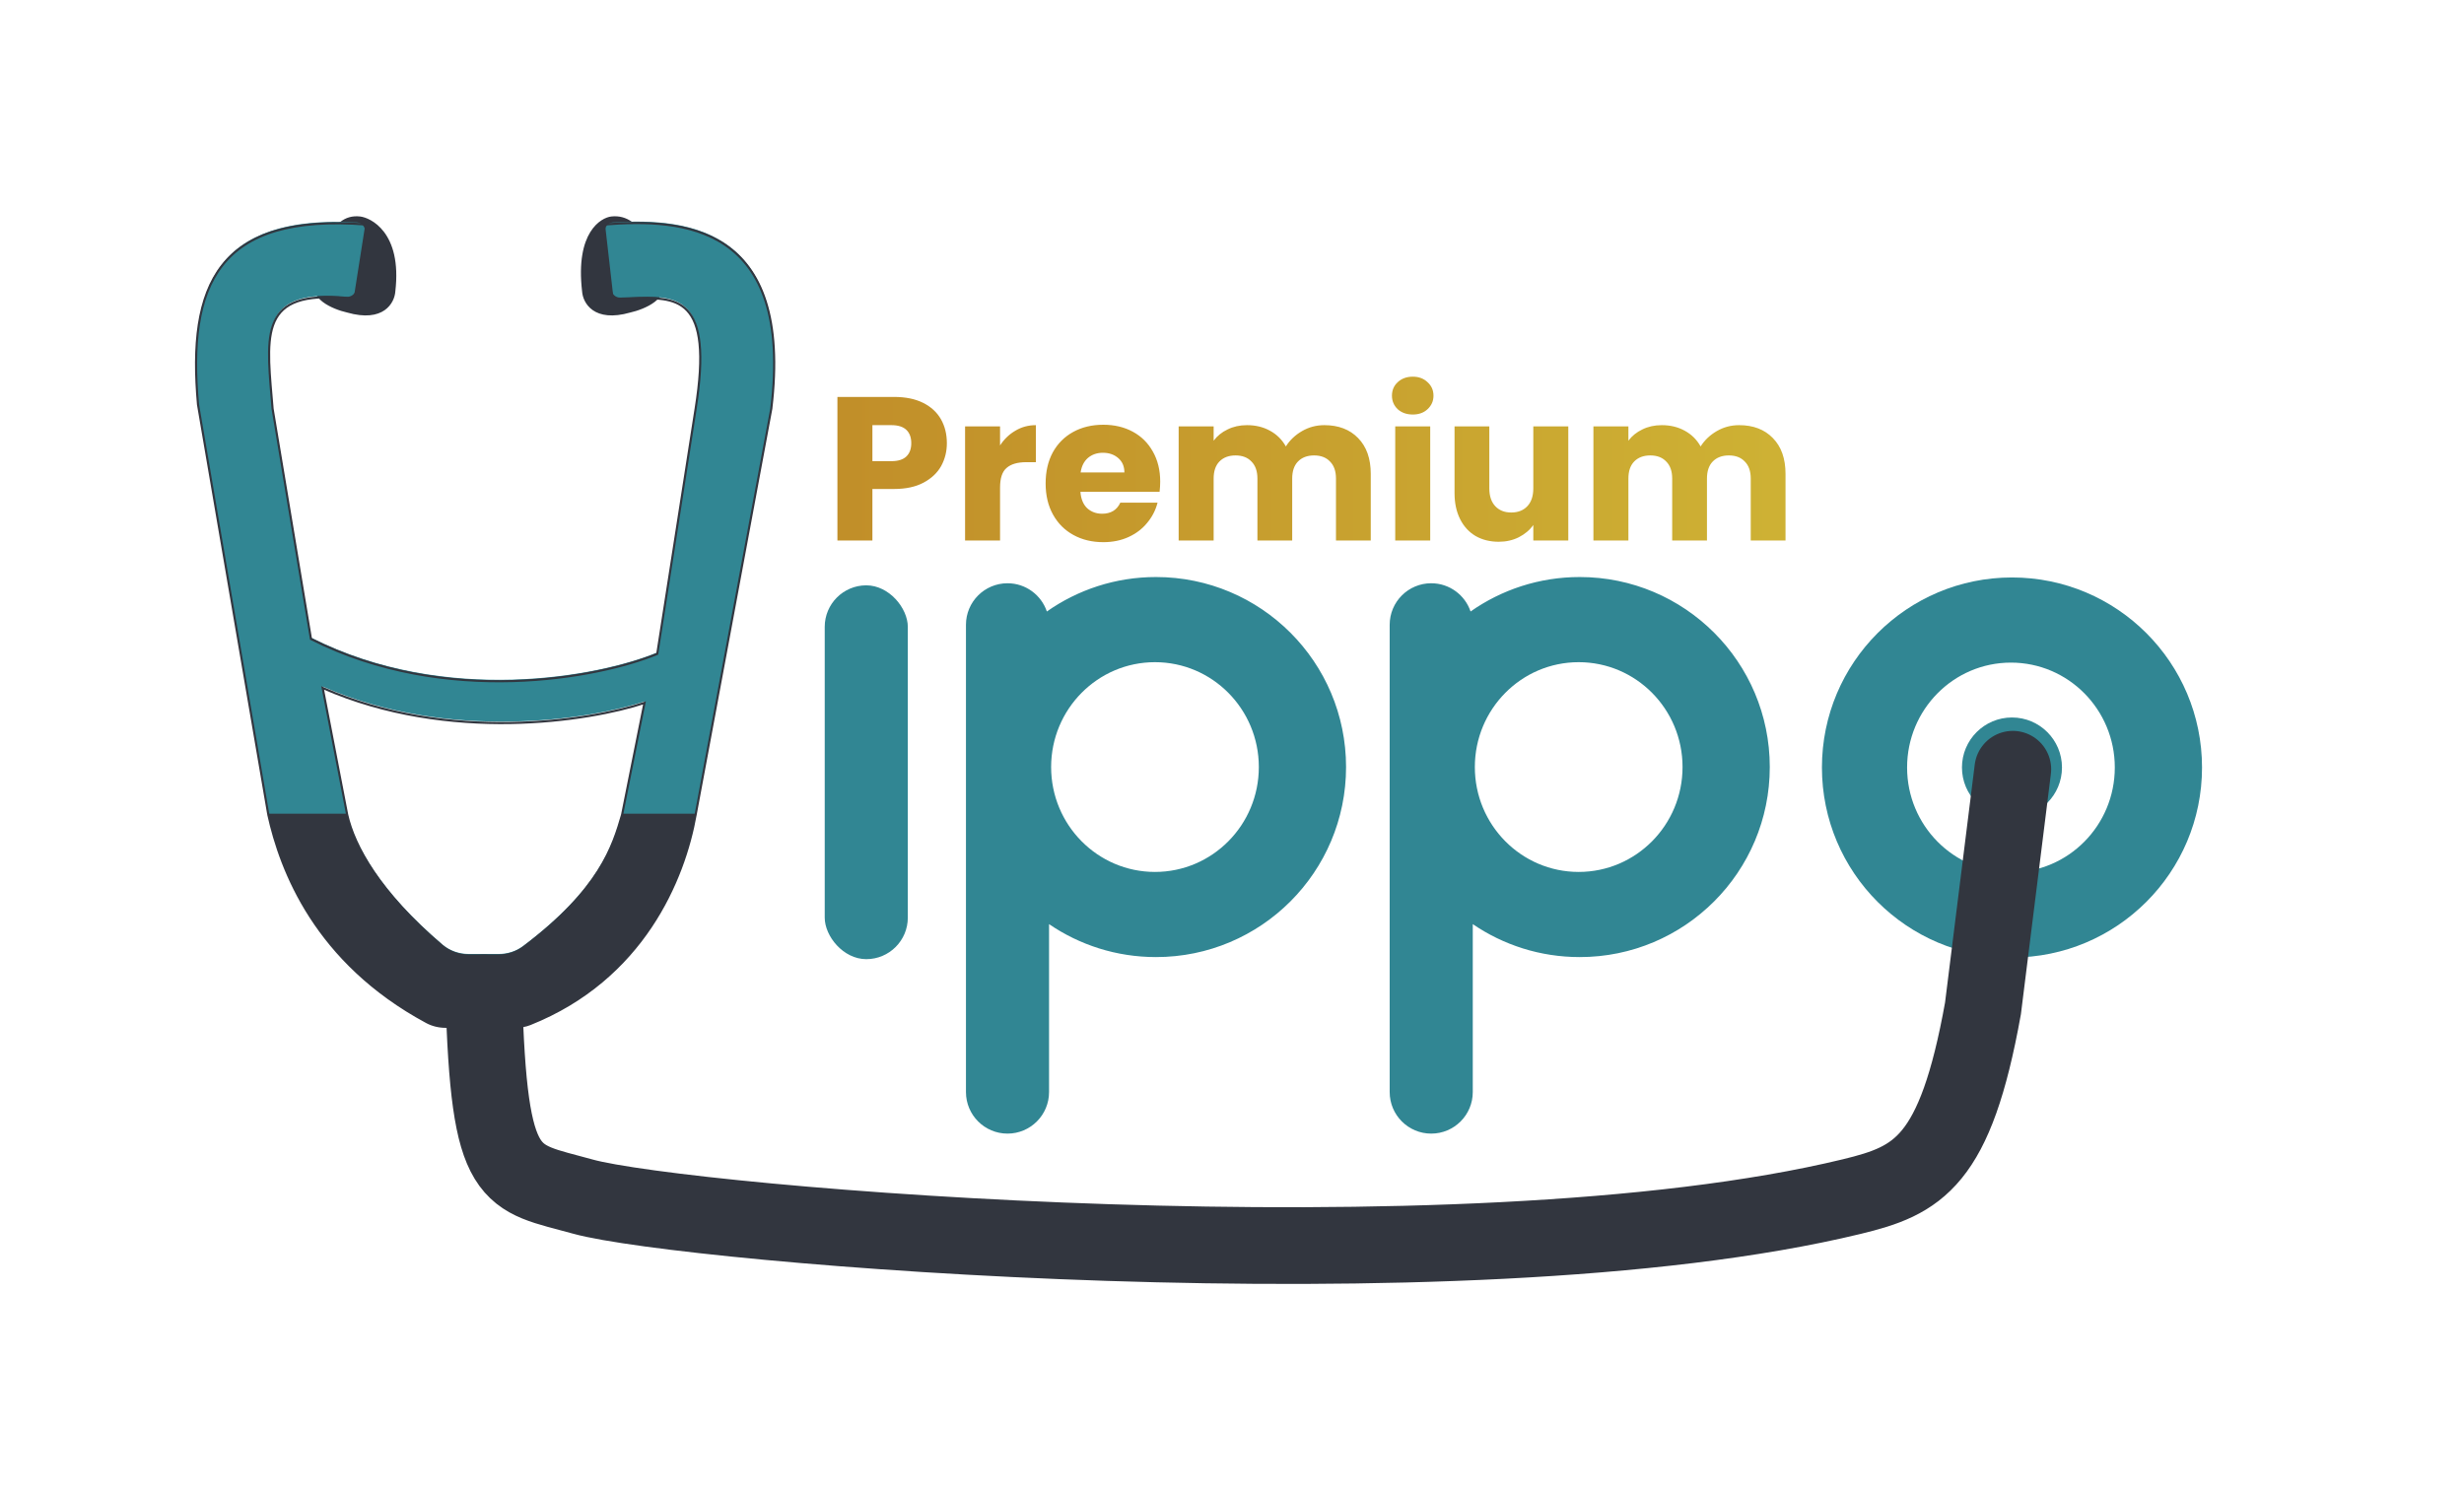 <svg width="475" height="288" viewBox="0 0 475 288" fill="none" xmlns="http://www.w3.org/2000/svg">
<circle cx="387.86" cy="147.969" r="9.641" fill="#318693"/>
<path d="M112.417 56.151C111.102 44.812 116.023 42.147 117.871 41.941C123.787 41.284 126.042 49.441 127.206 53.892C129.178 57.343 124.194 59.438 121.455 60.054C114.553 62.026 112.554 58.274 112.417 56.151Z" fill="#32363F" stroke="#32363F" stroke-width="0.411"/>
<path d="M76.007 56.152C77.322 44.813 71.243 42.147 69.394 41.941C63.479 41.284 62.381 49.442 61.217 53.892C59.245 57.343 64.23 59.438 66.969 60.055C73.871 62.027 75.87 58.274 76.007 56.152Z" fill="#32363F" stroke="#32363F" stroke-width="0.411"/>
<path fill-rule="evenodd" clip-rule="evenodd" d="M118.126 42.887C117.199 42.947 116.521 43.775 116.627 44.698L117.911 55.933C118.005 56.763 118.708 57.391 119.543 57.37C120.231 57.353 120.911 57.327 121.581 57.301C130.523 56.96 137.56 56.691 134.099 78.547L126.704 125.792C115.475 130.448 85.91 136.062 59.946 122.916L52.551 78.547C52.494 77.862 52.436 77.19 52.379 76.531C51.245 63.394 50.582 55.712 66.789 57.22C67.67 57.302 68.476 56.697 68.614 55.823L70.351 44.765C70.5 43.819 69.796 42.944 68.84 42.89C41.631 41.345 36.161 55.205 38.172 77.727L51.729 156.81C54.13 167.616 60.82 185.243 82.241 196.781C83.373 197.391 84.648 197.687 85.934 197.687H99.354C100.325 197.687 101.297 197.518 102.2 197.158C123.956 188.464 131.886 169.286 134.099 156.81L148.684 78.547C152.839 44.311 133.163 41.916 118.126 42.887ZM62.205 132.366C86.526 143.047 113.695 138.734 124.24 135.242L119.926 156.81C118.159 162.895 115.642 171.232 100.902 182.357C99.532 183.39 97.846 183.924 96.13 183.924H90.37C88.494 183.924 86.664 183.289 85.235 182.073C73.122 171.76 68.287 162.821 66.93 156.81L62.205 132.366Z" fill="#318693"/>
<path fill-rule="evenodd" clip-rule="evenodd" d="M134.099 157.085H119.926C118.159 163.17 115.642 171.506 100.902 182.632C99.532 183.665 97.846 184.199 96.13 184.199H90.37C88.494 184.199 86.664 183.564 85.235 182.348C73.122 172.035 68.287 163.096 66.93 157.085H51.729C54.13 167.89 60.82 185.518 82.241 197.056C83.373 197.666 84.648 197.962 85.934 197.962H99.354C100.325 197.962 101.297 197.793 102.2 197.433C123.956 188.738 131.886 169.561 134.099 157.085Z" fill="#32363F"/>
<path d="M51.729 157.085L38.172 78.001C36.118 54.995 41.87 41.028 70.627 43.286L68.367 57.664C50.541 55.51 51.21 63.256 52.379 76.806C52.436 77.465 52.494 78.137 52.551 78.822L59.946 123.191C85.91 136.337 115.475 130.723 126.704 126.067L134.099 78.822C137.56 56.966 130.523 57.234 121.581 57.576C120.438 57.62 119.264 57.664 118.077 57.664L116.434 43.286C131.634 42.054 152.997 43.286 148.684 78.822L134.099 157.085M51.729 157.085C54.13 167.89 60.82 185.518 82.241 197.056C83.373 197.666 84.648 197.962 85.934 197.962H99.354C100.325 197.962 101.297 197.793 102.2 197.433C123.956 188.738 131.886 169.561 134.099 157.085M51.729 157.085H66.93M134.099 157.085H119.926M119.926 157.085L124.24 135.517C113.695 139.009 86.526 143.322 62.205 132.641L66.93 157.085M119.926 157.085C118.159 163.17 115.642 171.506 100.902 182.632C99.532 183.665 97.846 184.199 96.13 184.199H90.37C88.494 184.199 86.664 183.564 85.235 182.348C73.122 172.035 68.287 163.096 66.93 157.085" stroke="#32363F" stroke-width="0.411"/>
<rect x="158.988" y="112.851" width="16.016" height="72.073" rx="8.008" fill="#318693"/>
<path d="M222.852 111.25C243.086 111.25 259.488 127.652 259.488 147.886C259.488 168.12 243.086 184.523 222.852 184.523C215.204 184.523 208.105 182.179 202.231 178.171V210.55C202.231 214.973 198.645 218.558 194.223 218.558C189.8 218.558 186.215 214.973 186.215 210.55V120.458C186.215 116.036 189.8 112.451 194.223 112.451C197.748 112.451 200.739 114.73 201.809 117.894C207.763 113.708 215.02 111.25 222.852 111.25ZM222.652 127.667C211.596 127.667 202.632 136.719 202.632 147.886C202.632 159.054 211.595 168.107 222.652 168.107C233.709 168.107 242.672 159.054 242.672 147.886C242.672 136.719 233.709 127.667 222.652 127.667Z" fill="#318693"/>
<path d="M304.534 111.25C324.768 111.25 341.171 127.652 341.171 147.886C341.171 168.12 324.768 184.523 304.534 184.523C296.887 184.523 289.788 182.178 283.914 178.171V210.55C283.914 214.973 280.328 218.558 275.905 218.558C271.483 218.558 267.898 214.973 267.897 210.55V120.458C267.898 116.036 271.483 112.451 275.905 112.451C279.43 112.451 282.421 114.729 283.491 117.893C289.446 113.708 296.703 111.25 304.534 111.25ZM304.334 127.667C293.277 127.667 284.315 136.719 284.314 147.886C284.315 159.053 293.277 168.107 304.334 168.107C315.391 168.107 324.354 159.054 324.354 147.886C324.354 136.719 315.391 127.667 304.334 127.667Z" fill="#318693"/>
<path d="M387.861 111.333C408.095 111.333 424.498 127.736 424.498 147.97C424.498 168.204 408.095 184.607 387.861 184.607C367.627 184.607 351.225 168.204 351.225 147.97C351.225 127.736 367.627 111.334 387.861 111.333ZM387.661 127.75C376.605 127.75 367.642 136.803 367.642 147.97C367.642 159.137 376.605 168.191 387.661 168.191C398.718 168.191 407.682 159.138 407.682 147.97C407.682 136.803 398.718 127.75 387.661 127.75Z" fill="#318693"/>
<path d="M93.256 191.444C94.283 228.418 98.059 226.719 112.359 230.7C131.668 236.075 281.618 248.959 356.976 230.7C369.756 227.603 376.929 224.104 382.27 194.416L388.022 148.307" stroke="#32363F" stroke-width="14.79" stroke-linecap="round"/>
<path d="M182.533 85.44C182.533 87.044 182.165 88.516 181.429 89.857C180.693 91.172 179.562 92.237 178.037 93.052C176.512 93.867 174.619 94.274 172.358 94.274H168.178V104.213H161.434V76.527H172.358C174.567 76.527 176.433 76.908 177.958 77.67C179.483 78.433 180.627 79.485 181.39 80.826C182.152 82.166 182.533 83.705 182.533 85.44ZM171.845 88.91C173.134 88.91 174.093 88.608 174.724 88.003C175.355 87.399 175.671 86.544 175.671 85.44C175.671 84.336 175.355 83.481 174.724 82.876C174.093 82.272 173.134 81.969 171.845 81.969H168.178V88.91H171.845ZM192.788 85.874C193.577 84.664 194.563 83.718 195.746 83.034C196.93 82.324 198.244 81.969 199.69 81.969V89.108H197.837C196.154 89.108 194.892 89.476 194.051 90.212C193.209 90.922 192.788 92.184 192.788 93.998V104.213H186.044V82.206H192.788V85.874ZM223.659 92.854C223.659 93.486 223.619 94.143 223.54 94.826H208.278C208.383 96.194 208.817 97.245 209.579 97.981C210.368 98.691 211.327 99.046 212.458 99.046C214.141 99.046 215.311 98.337 215.968 96.917H223.146C222.778 98.363 222.107 99.664 221.135 100.821C220.188 101.978 218.992 102.885 217.546 103.542C216.1 104.2 214.483 104.528 212.695 104.528C210.539 104.528 208.619 104.068 206.937 103.148C205.254 102.228 203.939 100.913 202.993 99.204C202.046 97.495 201.573 95.497 201.573 93.209C201.573 90.922 202.033 88.924 202.953 87.215C203.9 85.506 205.214 84.191 206.897 83.271C208.58 82.35 210.512 81.89 212.695 81.89C214.824 81.89 216.717 82.337 218.374 83.231C220.03 84.125 221.319 85.4 222.239 87.057C223.185 88.713 223.659 90.646 223.659 92.854ZM216.757 91.08C216.757 89.923 216.363 89.003 215.574 88.319C214.785 87.635 213.799 87.293 212.616 87.293C211.485 87.293 210.526 87.622 209.737 88.279C208.974 88.937 208.501 89.87 208.317 91.08H216.757ZM255.297 81.969C258.032 81.969 260.201 82.797 261.805 84.454C263.435 86.11 264.25 88.411 264.25 91.356V104.213H257.545V92.263C257.545 90.843 257.164 89.752 256.401 88.989C255.665 88.201 254.64 87.806 253.325 87.806C252.011 87.806 250.972 88.201 250.21 88.989C249.473 89.752 249.105 90.843 249.105 92.263V104.213H242.401V92.263C242.401 90.843 242.019 89.752 241.257 88.989C240.521 88.201 239.495 87.806 238.181 87.806C236.866 87.806 235.827 88.201 235.065 88.989C234.329 89.752 233.961 90.843 233.961 92.263V104.213H227.217V82.206H233.961V84.967C234.644 84.046 235.538 83.323 236.643 82.797C237.747 82.245 238.996 81.969 240.389 81.969C242.046 81.969 243.518 82.324 244.806 83.034C246.121 83.744 247.146 84.756 247.883 86.071C248.645 84.862 249.684 83.876 250.998 83.113C252.313 82.35 253.746 81.969 255.297 81.969ZM272.358 79.918C271.175 79.918 270.202 79.577 269.44 78.893C268.704 78.183 268.335 77.316 268.335 76.29C268.335 75.238 268.704 74.371 269.44 73.687C270.202 72.977 271.175 72.622 272.358 72.622C273.515 72.622 274.462 72.977 275.198 73.687C275.96 74.371 276.342 75.238 276.342 76.29C276.342 77.316 275.96 78.183 275.198 78.893C274.462 79.577 273.515 79.918 272.358 79.918ZM275.711 82.206V104.213H268.967V82.206H275.711ZM302.329 82.206V104.213H295.585V101.216C294.901 102.188 293.968 102.977 292.785 103.582C291.628 104.16 290.339 104.45 288.92 104.45C287.237 104.45 285.751 104.081 284.463 103.345C283.175 102.583 282.175 101.492 281.466 100.072C280.756 98.652 280.401 96.982 280.401 95.063V82.206H287.105V94.156C287.105 95.628 287.487 96.772 288.249 97.587C289.012 98.402 290.037 98.81 291.325 98.81C292.64 98.81 293.679 98.402 294.441 97.587C295.204 96.772 295.585 95.628 295.585 94.156V82.206H302.329ZM335.254 81.969C337.988 81.969 340.157 82.797 341.761 84.454C343.391 86.11 344.206 88.411 344.206 91.356V104.213H337.502V92.263C337.502 90.843 337.12 89.752 336.358 88.989C335.622 88.201 334.596 87.806 333.282 87.806C331.967 87.806 330.929 88.201 330.166 88.989C329.43 89.752 329.062 90.843 329.062 92.263V104.213H322.357V92.263C322.357 90.843 321.976 89.752 321.213 88.989C320.477 88.201 319.452 87.806 318.137 87.806C316.822 87.806 315.784 88.201 315.021 88.989C314.285 89.752 313.917 90.843 313.917 92.263V104.213H307.173V82.206H313.917V84.967C314.601 84.046 315.495 83.323 316.599 82.797C317.703 82.245 318.952 81.969 320.346 81.969C322.002 81.969 323.475 82.324 324.763 83.034C326.078 83.744 327.103 84.756 327.839 86.071C328.602 84.862 329.64 83.876 330.955 83.113C332.269 82.35 333.702 81.969 335.254 81.969Z" fill="url(#paint0_linear_909_16047)"/>
<defs>
<linearGradient id="paint0_linear_909_16047" x1="158.988" y1="90.713" x2="346.988" y2="90.713" gradientUnits="userSpaceOnUse">
<stop stop-color="#C18E29"/>
<stop offset="1" stop-color="#CEB234"/>
</linearGradient>
</defs>
</svg>
